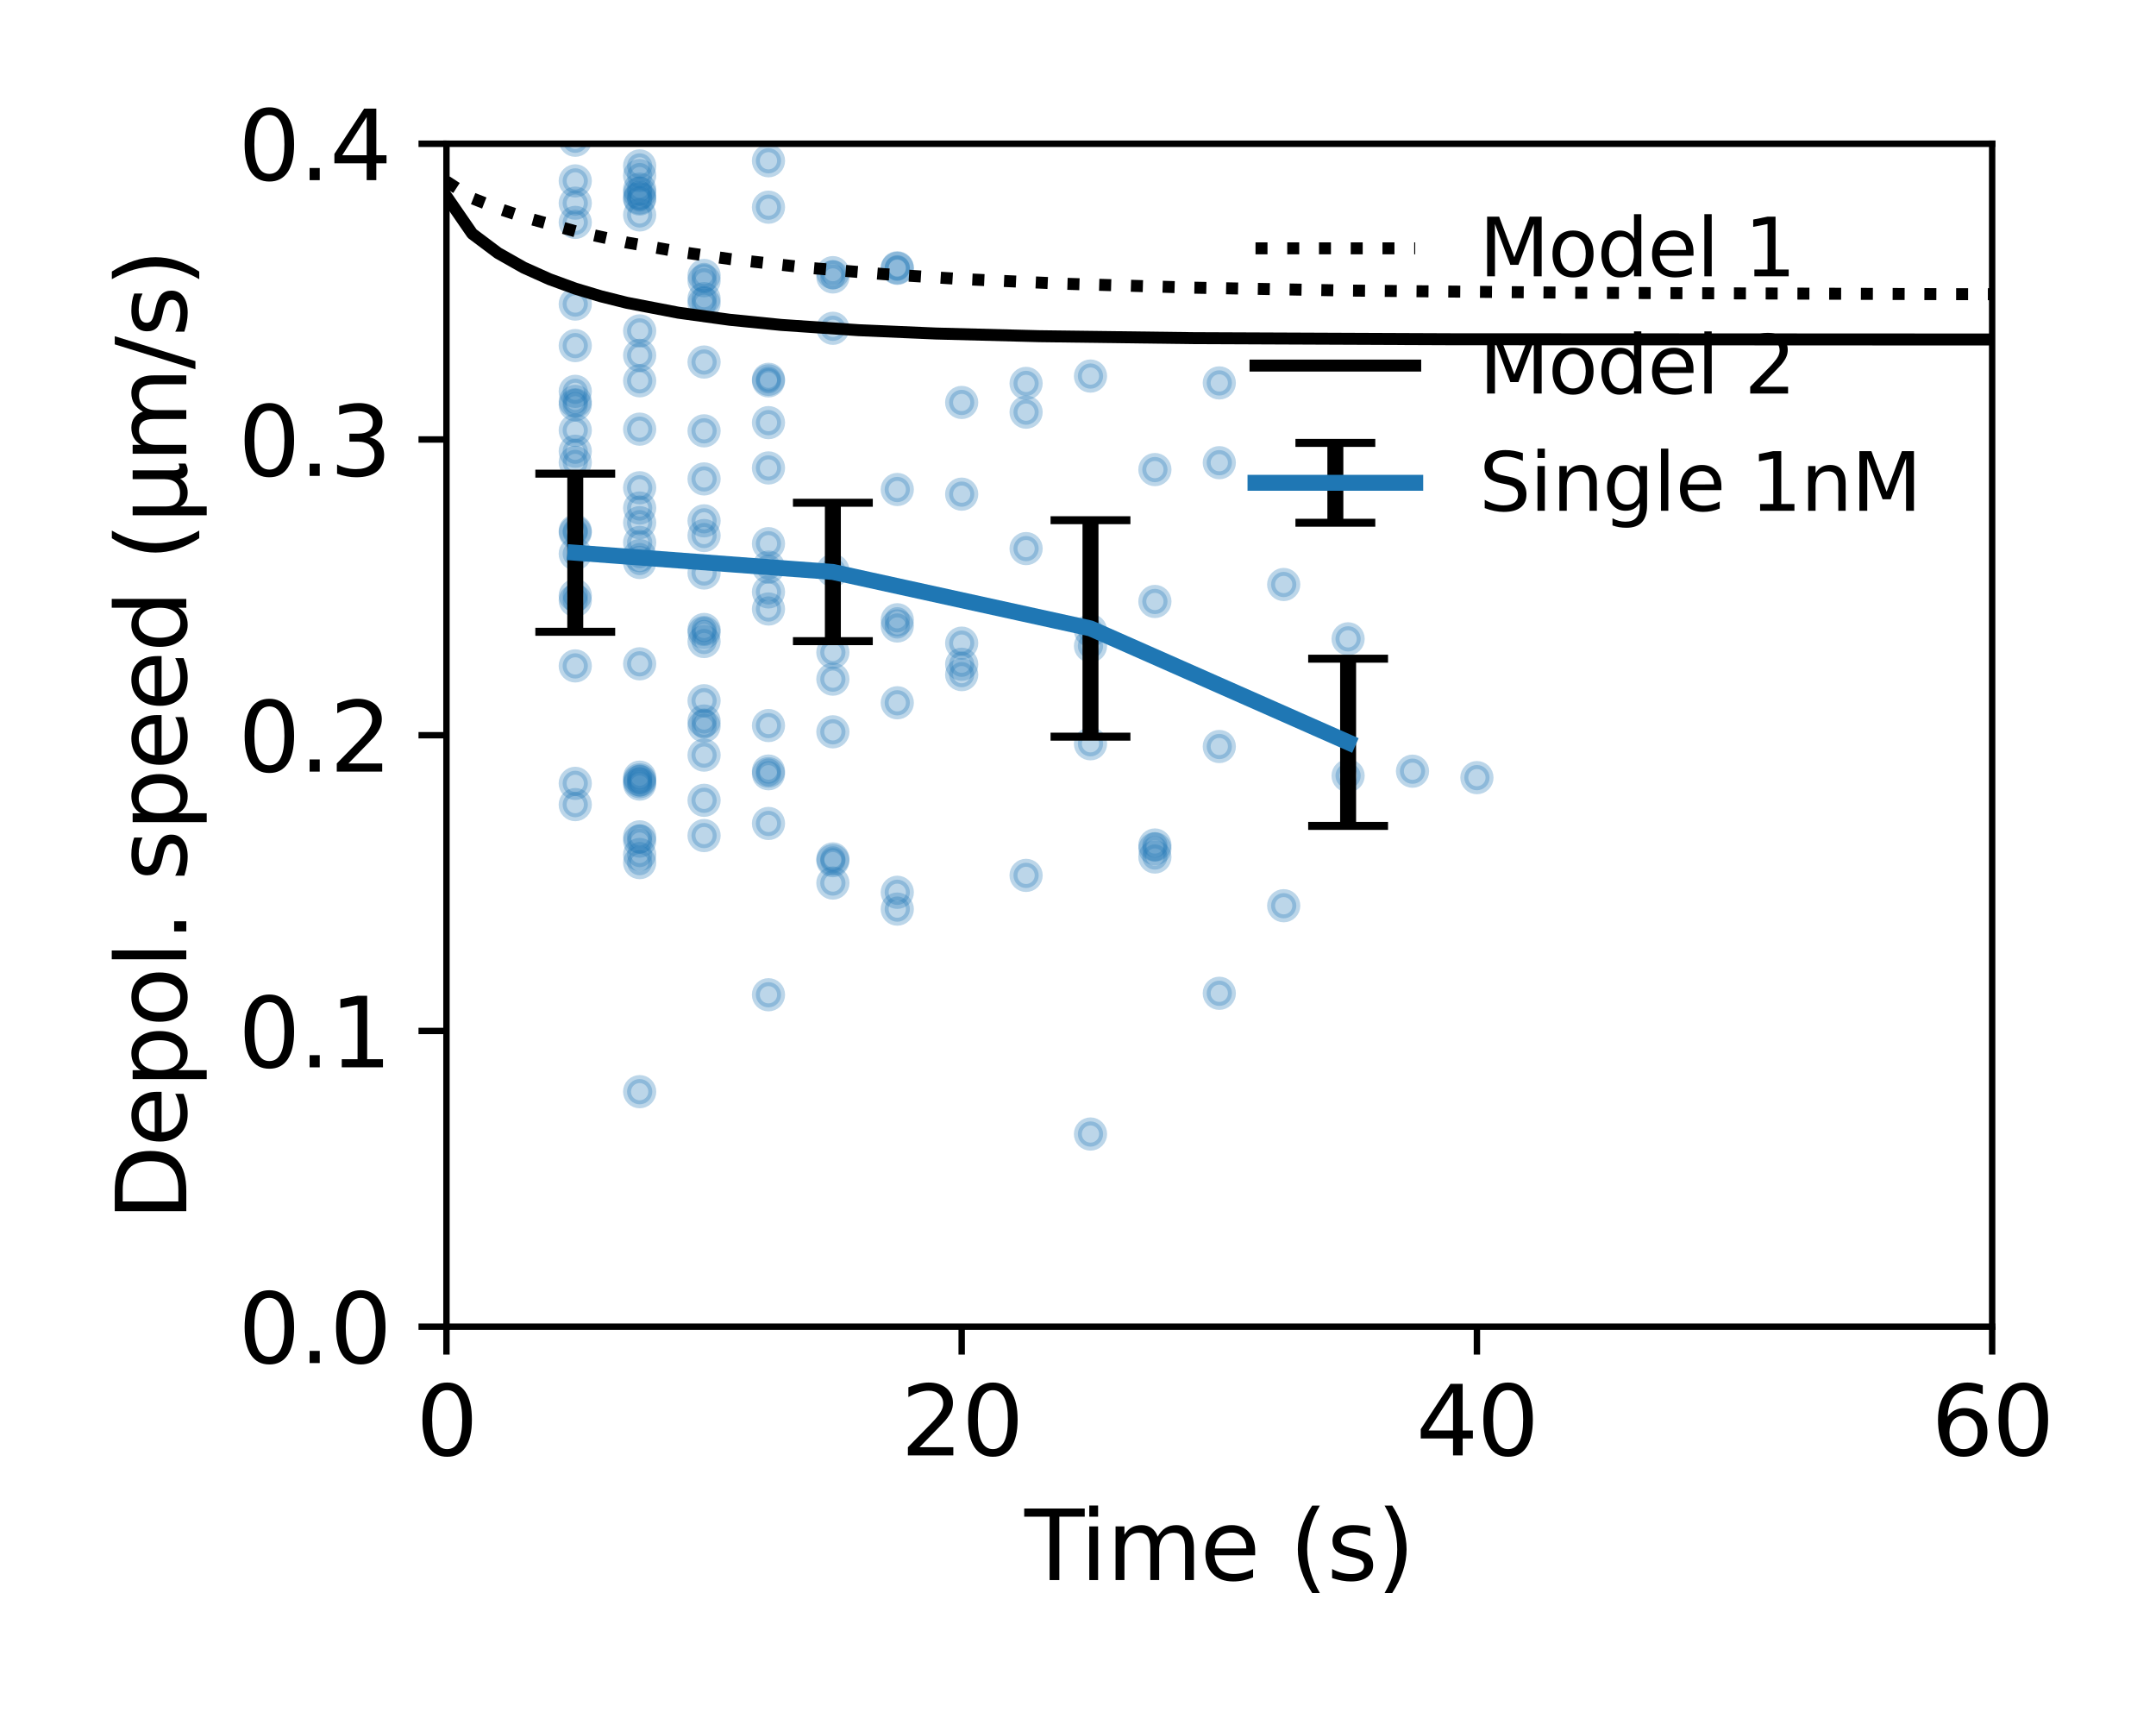 <?xml version="1.0" encoding="utf-8" standalone="no"?>
<!DOCTYPE svg PUBLIC "-//W3C//DTD SVG 1.1//EN"
  "http://www.w3.org/Graphics/SVG/1.1/DTD/svg11.dtd">
<svg xmlns:xlink="http://www.w3.org/1999/xlink" width="270pt" height="216pt" viewBox="0 0 270 216" xmlns="http://www.w3.org/2000/svg" version="1.1">
 <defs>
  <style type="text/css">*{stroke-linejoin: round; stroke-linecap: butt}</style>
 </defs>
 <g id="figure_1">
  <g id="patch_1">
   <path d="M 0 216 
L 270 216 
L 270 0 
L 0 0 
z
" style="fill: #ffffff"/>
  </g>
  <g id="axes_1">
   <g id="patch_2">
    <path d="M 55.91 166.12 
L 249.48 166.12 
L 249.48 18 
L 55.91 18 
z
" style="fill: #ffffff"/>
   </g>
   <g id="PathCollection_1">
    <defs>
     <path id="m4e0a8d1867" d="M 0 1.581 
C 0.419 1.581 0.822 1.415 1.118 1.118 
C 1.415 0.822 1.581 0.419 1.581 0 
C 1.581 -0.419 1.415 -0.822 1.118 -1.118 
C 0.822 -1.415 0.419 -1.581 0 -1.581 
C -0.419 -1.581 -0.822 -1.415 -1.118 -1.118 
C -1.415 -0.822 -1.581 -0.419 -1.581 0 
C -1.581 0.419 -1.415 0.822 -1.118 1.118 
C -0.822 1.415 -0.419 1.581 0 1.581 
z
" style="stroke: #1f77b4; stroke-opacity: 0.3"/>
    </defs>
    <g clip-path="url(#p0387ef2491)">
     <use xlink:href="#m4e0a8d1867" x="72.041" y="50.264" style="fill: #1f77b4; fill-opacity: 0.3; stroke: #1f77b4; stroke-opacity: 0.3"/>
     <use xlink:href="#m4e0a8d1867" x="80.106" y="83.121" style="fill: #1f77b4; fill-opacity: 0.3; stroke: #1f77b4; stroke-opacity: 0.3"/>
     <use xlink:href="#m4e0a8d1867" x="88.172" y="37.397" style="fill: #1f77b4; fill-opacity: 0.3; stroke: #1f77b4; stroke-opacity: 0.3"/>
     <use xlink:href="#m4e0a8d1867" x="96.237" y="47.691" style="fill: #1f77b4; fill-opacity: 0.3; stroke: #1f77b4; stroke-opacity: 0.3"/>
     <use xlink:href="#m4e0a8d1867" x="104.302" y="85.042" style="fill: #1f77b4; fill-opacity: 0.3; stroke: #1f77b4; stroke-opacity: 0.3"/>
     <use xlink:href="#m4e0a8d1867" x="80.106" y="26.914" style="fill: #1f77b4; fill-opacity: 0.3; stroke: #1f77b4; stroke-opacity: 0.3"/>
     <use xlink:href="#m4e0a8d1867" x="88.172" y="35.153" style="fill: #1f77b4; fill-opacity: 0.3; stroke: #1f77b4; stroke-opacity: 0.3"/>
     <use xlink:href="#m4e0a8d1867" x="96.237" y="76.258" style="fill: #1f77b4; fill-opacity: 0.3; stroke: #1f77b4; stroke-opacity: 0.3"/>
     <use xlink:href="#m4e0a8d1867" x="104.302" y="81.687" style="fill: #1f77b4; fill-opacity: 0.3; stroke: #1f77b4; stroke-opacity: 0.3"/>
     <use xlink:href="#m4e0a8d1867" x="112.368" y="88.001" style="fill: #1f77b4; fill-opacity: 0.3; stroke: #1f77b4; stroke-opacity: 0.3"/>
     <use xlink:href="#m4e0a8d1867" x="120.433" y="83.176" style="fill: #1f77b4; fill-opacity: 0.3; stroke: #1f77b4; stroke-opacity: 0.3"/>
     <use xlink:href="#m4e0a8d1867" x="72.041" y="15.373" style="fill: #1f77b4; fill-opacity: 0.3; stroke: #1f77b4; stroke-opacity: 0.3"/>
     <use xlink:href="#m4e0a8d1867" x="80.106" y="107.001" style="fill: #1f77b4; fill-opacity: 0.3; stroke: #1f77b4; stroke-opacity: 0.3"/>
     <use xlink:href="#m4e0a8d1867" x="72.041" y="2.788" style="fill: #1f77b4; fill-opacity: 0.3; stroke: #1f77b4; stroke-opacity: 0.3"/>
     <use xlink:href="#m4e0a8d1867" x="80.106" y="24.784" style="fill: #1f77b4; fill-opacity: 0.3; stroke: #1f77b4; stroke-opacity: 0.3"/>
     <use xlink:href="#m4e0a8d1867" x="72.041" y="22.651" style="fill: #1f77b4; fill-opacity: 0.3; stroke: #1f77b4; stroke-opacity: 0.3"/>
     <use xlink:href="#m4e0a8d1867" x="80.106" y="23.683" style="fill: #1f77b4; fill-opacity: 0.3; stroke: #1f77b4; stroke-opacity: 0.3"/>
     <use xlink:href="#m4e0a8d1867" x="88.172" y="90.921" style="fill: #1f77b4; fill-opacity: 0.3; stroke: #1f77b4; stroke-opacity: 0.3"/>
     <use xlink:href="#m4e0a8d1867" x="96.237" y="20.13" style="fill: #1f77b4; fill-opacity: 0.3; stroke: #1f77b4; stroke-opacity: 0.3"/>
     <use xlink:href="#m4e0a8d1867" x="104.302" y="34.138" style="fill: #1f77b4; fill-opacity: 0.3; stroke: #1f77b4; stroke-opacity: 0.3"/>
     <use xlink:href="#m4e0a8d1867" x="112.368" y="78.384" style="fill: #1f77b4; fill-opacity: 0.3; stroke: #1f77b4; stroke-opacity: 0.3"/>
     <use xlink:href="#m4e0a8d1867" x="120.433" y="50.394" style="fill: #1f77b4; fill-opacity: 0.3; stroke: #1f77b4; stroke-opacity: 0.3"/>
     <use xlink:href="#m4e0a8d1867" x="128.499" y="48.011" style="fill: #1f77b4; fill-opacity: 0.3; stroke: #1f77b4; stroke-opacity: 0.3"/>
     <use xlink:href="#m4e0a8d1867" x="136.564" y="80.886" style="fill: #1f77b4; fill-opacity: 0.3; stroke: #1f77b4; stroke-opacity: 0.3"/>
     <use xlink:href="#m4e0a8d1867" x="144.63" y="75.315" style="fill: #1f77b4; fill-opacity: 0.3; stroke: #1f77b4; stroke-opacity: 0.3"/>
     <use xlink:href="#m4e0a8d1867" x="152.695" y="93.477" style="fill: #1f77b4; fill-opacity: 0.3; stroke: #1f77b4; stroke-opacity: 0.3"/>
     <use xlink:href="#m4e0a8d1867" x="160.76" y="73.19" style="fill: #1f77b4; fill-opacity: 0.3; stroke: #1f77b4; stroke-opacity: 0.3"/>
     <use xlink:href="#m4e0a8d1867" x="168.826" y="79.996" style="fill: #1f77b4; fill-opacity: 0.3; stroke: #1f77b4; stroke-opacity: 0.3"/>
     <use xlink:href="#m4e0a8d1867" x="176.891" y="96.567" style="fill: #1f77b4; fill-opacity: 0.3; stroke: #1f77b4; stroke-opacity: 0.3"/>
     <use xlink:href="#m4e0a8d1867" x="184.957" y="97.373" style="fill: #1f77b4; fill-opacity: 0.3; stroke: #1f77b4; stroke-opacity: 0.3"/>
     <use xlink:href="#m4e0a8d1867" x="72.041" y="5.018" style="fill: #1f77b4; fill-opacity: 0.3; stroke: #1f77b4; stroke-opacity: 0.3"/>
     <use xlink:href="#m4e0a8d1867" x="80.106" y="108.016" style="fill: #1f77b4; fill-opacity: 0.3; stroke: #1f77b4; stroke-opacity: 0.3"/>
     <use xlink:href="#m4e0a8d1867" x="72.041" y="27.847" style="fill: #1f77b4; fill-opacity: 0.3; stroke: #1f77b4; stroke-opacity: 0.3"/>
     <use xlink:href="#m4e0a8d1867" x="80.106" y="10.584" style="fill: #1f77b4; fill-opacity: 0.3; stroke: #1f77b4; stroke-opacity: 0.3"/>
     <use xlink:href="#m4e0a8d1867" x="72.041" y="100.753" style="fill: #1f77b4; fill-opacity: 0.3; stroke: #1f77b4; stroke-opacity: 0.3"/>
     <use xlink:href="#m4e0a8d1867" x="80.106" y="104.785" style="fill: #1f77b4; fill-opacity: 0.3; stroke: #1f77b4; stroke-opacity: 0.3"/>
     <use xlink:href="#m4e0a8d1867" x="72.041" y="1.567" style="fill: #1f77b4; fill-opacity: 0.3; stroke: #1f77b4; stroke-opacity: 0.3"/>
     <use xlink:href="#m4e0a8d1867" x="80.106" y="24.917" style="fill: #1f77b4; fill-opacity: 0.3; stroke: #1f77b4; stroke-opacity: 0.3"/>
     <use xlink:href="#m4e0a8d1867" x="88.172" y="34.492" style="fill: #1f77b4; fill-opacity: 0.3; stroke: #1f77b4; stroke-opacity: 0.3"/>
     <use xlink:href="#m4e0a8d1867" x="96.237" y="58.595" style="fill: #1f77b4; fill-opacity: 0.3; stroke: #1f77b4; stroke-opacity: 0.3"/>
     <use xlink:href="#m4e0a8d1867" x="104.302" y="34.678" style="fill: #1f77b4; fill-opacity: 0.3; stroke: #1f77b4; stroke-opacity: 0.3"/>
     <use xlink:href="#m4e0a8d1867" x="112.368" y="77.605" style="fill: #1f77b4; fill-opacity: 0.3; stroke: #1f77b4; stroke-opacity: 0.3"/>
     <use xlink:href="#m4e0a8d1867" x="72.041" y="12.872" style="fill: #1f77b4; fill-opacity: 0.3; stroke: #1f77b4; stroke-opacity: 0.3"/>
     <use xlink:href="#m4e0a8d1867" x="80.106" y="65.449" style="fill: #1f77b4; fill-opacity: 0.3; stroke: #1f77b4; stroke-opacity: 0.3"/>
     <use xlink:href="#m4e0a8d1867" x="88.172" y="104.628" style="fill: #1f77b4; fill-opacity: 0.3; stroke: #1f77b4; stroke-opacity: 0.3"/>
     <use xlink:href="#m4e0a8d1867" x="72.041" y="98.089" style="fill: #1f77b4; fill-opacity: 0.3; stroke: #1f77b4; stroke-opacity: 0.3"/>
     <use xlink:href="#m4e0a8d1867" x="80.106" y="136.697" style="fill: #1f77b4; fill-opacity: 0.3; stroke: #1f77b4; stroke-opacity: 0.3"/>
     <use xlink:href="#m4e0a8d1867" x="72.041" y="13.7" style="fill: #1f77b4; fill-opacity: 0.3; stroke: #1f77b4; stroke-opacity: 0.3"/>
     <use xlink:href="#m4e0a8d1867" x="80.106" y="97.65" style="fill: #1f77b4; fill-opacity: 0.3; stroke: #1f77b4; stroke-opacity: 0.3"/>
     <use xlink:href="#m4e0a8d1867" x="88.172" y="37.977" style="fill: #1f77b4; fill-opacity: 0.3; stroke: #1f77b4; stroke-opacity: 0.3"/>
     <use xlink:href="#m4e0a8d1867" x="96.237" y="52.922" style="fill: #1f77b4; fill-opacity: 0.3; stroke: #1f77b4; stroke-opacity: 0.3"/>
     <use xlink:href="#m4e0a8d1867" x="104.302" y="110.572" style="fill: #1f77b4; fill-opacity: 0.3; stroke: #1f77b4; stroke-opacity: 0.3"/>
     <use xlink:href="#m4e0a8d1867" x="112.368" y="113.836" style="fill: #1f77b4; fill-opacity: 0.3; stroke: #1f77b4; stroke-opacity: 0.3"/>
     <use xlink:href="#m4e0a8d1867" x="72.041" y="17.561" style="fill: #1f77b4; fill-opacity: 0.3; stroke: #1f77b4; stroke-opacity: 0.3"/>
     <use xlink:href="#m4e0a8d1867" x="80.106" y="67.922" style="fill: #1f77b4; fill-opacity: 0.3; stroke: #1f77b4; stroke-opacity: 0.3"/>
     <use xlink:href="#m4e0a8d1867" x="88.172" y="94.553" style="fill: #1f77b4; fill-opacity: 0.3; stroke: #1f77b4; stroke-opacity: 0.3"/>
     <use xlink:href="#m4e0a8d1867" x="77.172" y="-1" style="fill: #1f77b4; fill-opacity: 0.3; stroke: #1f77b4; stroke-opacity: 0.3"/>
     <use xlink:href="#m4e0a8d1867" x="80.106" y="3.374" style="fill: #1f77b4; fill-opacity: 0.3; stroke: #1f77b4; stroke-opacity: 0.3"/>
     <use xlink:href="#m4e0a8d1867" x="88.172" y="87.742" style="fill: #1f77b4; fill-opacity: 0.3; stroke: #1f77b4; stroke-opacity: 0.3"/>
     <use xlink:href="#m4e0a8d1867" x="96.237" y="96.55" style="fill: #1f77b4; fill-opacity: 0.3; stroke: #1f77b4; stroke-opacity: 0.3"/>
     <use xlink:href="#m4e0a8d1867" x="104.302" y="41.108" style="fill: #1f77b4; fill-opacity: 0.3; stroke: #1f77b4; stroke-opacity: 0.3"/>
     <use xlink:href="#m4e0a8d1867" x="112.368" y="33.601" style="fill: #1f77b4; fill-opacity: 0.3; stroke: #1f77b4; stroke-opacity: 0.3"/>
     <use xlink:href="#m4e0a8d1867" x="120.433" y="84.477" style="fill: #1f77b4; fill-opacity: 0.3; stroke: #1f77b4; stroke-opacity: 0.3"/>
     <use xlink:href="#m4e0a8d1867" x="128.499" y="68.694" style="fill: #1f77b4; fill-opacity: 0.3; stroke: #1f77b4; stroke-opacity: 0.3"/>
     <use xlink:href="#m4e0a8d1867" x="136.564" y="47.09" style="fill: #1f77b4; fill-opacity: 0.3; stroke: #1f77b4; stroke-opacity: 0.3"/>
     <use xlink:href="#m4e0a8d1867" x="144.63" y="105.808" style="fill: #1f77b4; fill-opacity: 0.3; stroke: #1f77b4; stroke-opacity: 0.3"/>
     <use xlink:href="#m4e0a8d1867" x="152.695" y="47.949" style="fill: #1f77b4; fill-opacity: 0.3; stroke: #1f77b4; stroke-opacity: 0.3"/>
     <use xlink:href="#m4e0a8d1867" x="160.76" y="113.412" style="fill: #1f77b4; fill-opacity: 0.3; stroke: #1f77b4; stroke-opacity: 0.3"/>
     <use xlink:href="#m4e0a8d1867" x="168.826" y="97.137" style="fill: #1f77b4; fill-opacity: 0.3; stroke: #1f77b4; stroke-opacity: 0.3"/>
     <use xlink:href="#m4e0a8d1867" x="72.041" y="49.002" style="fill: #1f77b4; fill-opacity: 0.3; stroke: #1f77b4; stroke-opacity: 0.3"/>
     <use xlink:href="#m4e0a8d1867" x="80.106" y="97.885" style="fill: #1f77b4; fill-opacity: 0.3; stroke: #1f77b4; stroke-opacity: 0.3"/>
     <use xlink:href="#m4e0a8d1867" x="72.041" y="53.88" style="fill: #1f77b4; fill-opacity: 0.3; stroke: #1f77b4; stroke-opacity: 0.3"/>
     <use xlink:href="#m4e0a8d1867" x="80.106" y="63.612" style="fill: #1f77b4; fill-opacity: 0.3; stroke: #1f77b4; stroke-opacity: 0.3"/>
     <use xlink:href="#m4e0a8d1867" x="72.041" y="57.901" style="fill: #1f77b4; fill-opacity: 0.3; stroke: #1f77b4; stroke-opacity: 0.3"/>
     <use xlink:href="#m4e0a8d1867" x="80.106" y="21.985" style="fill: #1f77b4; fill-opacity: 0.3; stroke: #1f77b4; stroke-opacity: 0.3"/>
     <use xlink:href="#m4e0a8d1867" x="88.172" y="45.333" style="fill: #1f77b4; fill-opacity: 0.3; stroke: #1f77b4; stroke-opacity: 0.3"/>
     <use xlink:href="#m4e0a8d1867" x="96.237" y="96.886" style="fill: #1f77b4; fill-opacity: 0.3; stroke: #1f77b4; stroke-opacity: 0.3"/>
     <use xlink:href="#m4e0a8d1867" x="72.041" y="50.687" style="fill: #1f77b4; fill-opacity: 0.3; stroke: #1f77b4; stroke-opacity: 0.3"/>
     <use xlink:href="#m4e0a8d1867" x="80.106" y="53.738" style="fill: #1f77b4; fill-opacity: 0.3; stroke: #1f77b4; stroke-opacity: 0.3"/>
     <use xlink:href="#m4e0a8d1867" x="88.172" y="79.206" style="fill: #1f77b4; fill-opacity: 0.3; stroke: #1f77b4; stroke-opacity: 0.3"/>
     <use xlink:href="#m4e0a8d1867" x="96.237" y="74.116" style="fill: #1f77b4; fill-opacity: 0.3; stroke: #1f77b4; stroke-opacity: 0.3"/>
     <use xlink:href="#m4e0a8d1867" x="104.302" y="107.551" style="fill: #1f77b4; fill-opacity: 0.3; stroke: #1f77b4; stroke-opacity: 0.3"/>
     <use xlink:href="#m4e0a8d1867" x="112.368" y="61.294" style="fill: #1f77b4; fill-opacity: 0.3; stroke: #1f77b4; stroke-opacity: 0.3"/>
     <use xlink:href="#m4e0a8d1867" x="120.433" y="80.532" style="fill: #1f77b4; fill-opacity: 0.3; stroke: #1f77b4; stroke-opacity: 0.3"/>
     <use xlink:href="#m4e0a8d1867" x="128.499" y="109.614" style="fill: #1f77b4; fill-opacity: 0.3; stroke: #1f77b4; stroke-opacity: 0.3"/>
     <use xlink:href="#m4e0a8d1867" x="136.564" y="93.133" style="fill: #1f77b4; fill-opacity: 0.3; stroke: #1f77b4; stroke-opacity: 0.3"/>
     <use xlink:href="#m4e0a8d1867" x="144.63" y="107.314" style="fill: #1f77b4; fill-opacity: 0.3; stroke: #1f77b4; stroke-opacity: 0.3"/>
     <use xlink:href="#m4e0a8d1867" x="152.695" y="124.378" style="fill: #1f77b4; fill-opacity: 0.3; stroke: #1f77b4; stroke-opacity: 0.3"/>
     <use xlink:href="#m4e0a8d1867" x="72.041" y="74.565" style="fill: #1f77b4; fill-opacity: 0.3; stroke: #1f77b4; stroke-opacity: 0.3"/>
     <use xlink:href="#m4e0a8d1867" x="80.106" y="61.075" style="fill: #1f77b4; fill-opacity: 0.3; stroke: #1f77b4; stroke-opacity: 0.3"/>
     <use xlink:href="#m4e0a8d1867" x="72.041" y="69.343" style="fill: #1f77b4; fill-opacity: 0.3; stroke: #1f77b4; stroke-opacity: 0.3"/>
     <use xlink:href="#m4e0a8d1867" x="80.106" y="105.319" style="fill: #1f77b4; fill-opacity: 0.3; stroke: #1f77b4; stroke-opacity: 0.3"/>
     <use xlink:href="#m4e0a8d1867" x="88.172" y="67.058" style="fill: #1f77b4; fill-opacity: 0.3; stroke: #1f77b4; stroke-opacity: 0.3"/>
     <use xlink:href="#m4e0a8d1867" x="96.237" y="103.112" style="fill: #1f77b4; fill-opacity: 0.3; stroke: #1f77b4; stroke-opacity: 0.3"/>
     <use xlink:href="#m4e0a8d1867" x="104.302" y="107.77" style="fill: #1f77b4; fill-opacity: 0.3; stroke: #1f77b4; stroke-opacity: 0.3"/>
     <use xlink:href="#m4e0a8d1867" x="72.041" y="43.276" style="fill: #1f77b4; fill-opacity: 0.3; stroke: #1f77b4; stroke-opacity: 0.3"/>
     <use xlink:href="#m4e0a8d1867" x="80.106" y="47.682" style="fill: #1f77b4; fill-opacity: 0.3; stroke: #1f77b4; stroke-opacity: 0.3"/>
     <use xlink:href="#m4e0a8d1867" x="88.172" y="78.82" style="fill: #1f77b4; fill-opacity: 0.3; stroke: #1f77b4; stroke-opacity: 0.3"/>
     <use xlink:href="#m4e0a8d1867" x="96.237" y="124.561" style="fill: #1f77b4; fill-opacity: 0.3; stroke: #1f77b4; stroke-opacity: 0.3"/>
     <use xlink:href="#m4e0a8d1867" x="72.041" y="25.436" style="fill: #1f77b4; fill-opacity: 0.3; stroke: #1f77b4; stroke-opacity: 0.3"/>
     <use xlink:href="#m4e0a8d1867" x="80.106" y="69.566" style="fill: #1f77b4; fill-opacity: 0.3; stroke: #1f77b4; stroke-opacity: 0.3"/>
     <use xlink:href="#m4e0a8d1867" x="88.172" y="80.33" style="fill: #1f77b4; fill-opacity: 0.3; stroke: #1f77b4; stroke-opacity: 0.3"/>
     <use xlink:href="#m4e0a8d1867" x="96.237" y="47.496" style="fill: #1f77b4; fill-opacity: 0.3; stroke: #1f77b4; stroke-opacity: 0.3"/>
     <use xlink:href="#m4e0a8d1867" x="72.041" y="83.383" style="fill: #1f77b4; fill-opacity: 0.3; stroke: #1f77b4; stroke-opacity: 0.3"/>
     <use xlink:href="#m4e0a8d1867" x="80.106" y="98.181" style="fill: #1f77b4; fill-opacity: 0.3; stroke: #1f77b4; stroke-opacity: 0.3"/>
     <use xlink:href="#m4e0a8d1867" x="88.172" y="100.213" style="fill: #1f77b4; fill-opacity: 0.3; stroke: #1f77b4; stroke-opacity: 0.3"/>
     <use xlink:href="#m4e0a8d1867" x="72.041" y="75.189" style="fill: #1f77b4; fill-opacity: 0.3; stroke: #1f77b4; stroke-opacity: 0.3"/>
     <use xlink:href="#m4e0a8d1867" x="80.106" y="97.314" style="fill: #1f77b4; fill-opacity: 0.3; stroke: #1f77b4; stroke-opacity: 0.3"/>
     <use xlink:href="#m4e0a8d1867" x="80.106" y="44.499" style="fill: #1f77b4; fill-opacity: 0.3; stroke: #1f77b4; stroke-opacity: 0.3"/>
     <use xlink:href="#m4e0a8d1867" x="88.172" y="65.217" style="fill: #1f77b4; fill-opacity: 0.3; stroke: #1f77b4; stroke-opacity: 0.3"/>
     <use xlink:href="#m4e0a8d1867" x="96.237" y="71.013" style="fill: #1f77b4; fill-opacity: 0.3; stroke: #1f77b4; stroke-opacity: 0.3"/>
     <use xlink:href="#m4e0a8d1867" x="104.302" y="71.432" style="fill: #1f77b4; fill-opacity: 0.3; stroke: #1f77b4; stroke-opacity: 0.3"/>
     <use xlink:href="#m4e0a8d1867" x="112.368" y="111.729" style="fill: #1f77b4; fill-opacity: 0.3; stroke: #1f77b4; stroke-opacity: 0.3"/>
     <use xlink:href="#m4e0a8d1867" x="96.237" y="25.944" style="fill: #1f77b4; fill-opacity: 0.3; stroke: #1f77b4; stroke-opacity: 0.3"/>
     <use xlink:href="#m4e0a8d1867" x="104.302" y="14.847" style="fill: #1f77b4; fill-opacity: 0.3; stroke: #1f77b4; stroke-opacity: 0.3"/>
     <use xlink:href="#m4e0a8d1867" x="112.368" y="33.531" style="fill: #1f77b4; fill-opacity: 0.3; stroke: #1f77b4; stroke-opacity: 0.3"/>
     <use xlink:href="#m4e0a8d1867" x="120.433" y="61.877" style="fill: #1f77b4; fill-opacity: 0.3; stroke: #1f77b4; stroke-opacity: 0.3"/>
     <use xlink:href="#m4e0a8d1867" x="128.356" y="-1" style="fill: #1f77b4; fill-opacity: 0.3; stroke: #1f77b4; stroke-opacity: 0.3"/>
     <use xlink:href="#m4e0a8d1867" x="128.562" y="-1" style="fill: #1f77b4; fill-opacity: 0.3; stroke: #1f77b4; stroke-opacity: 0.3"/>
     <use xlink:href="#m4e0a8d1867" x="136.564" y="142.001" style="fill: #1f77b4; fill-opacity: 0.3; stroke: #1f77b4; stroke-opacity: 0.3"/>
     <use xlink:href="#m4e0a8d1867" x="144.63" y="58.8" style="fill: #1f77b4; fill-opacity: 0.3; stroke: #1f77b4; stroke-opacity: 0.3"/>
     <use xlink:href="#m4e0a8d1867" x="152.695" y="57.938" style="fill: #1f77b4; fill-opacity: 0.3; stroke: #1f77b4; stroke-opacity: 0.3"/>
     <use xlink:href="#m4e0a8d1867" x="128.499" y="51.61" style="fill: #1f77b4; fill-opacity: 0.3; stroke: #1f77b4; stroke-opacity: 0.3"/>
     <use xlink:href="#m4e0a8d1867" x="136.564" y="78.944" style="fill: #1f77b4; fill-opacity: 0.3; stroke: #1f77b4; stroke-opacity: 0.3"/>
     <use xlink:href="#m4e0a8d1867" x="144.63" y="106.273" style="fill: #1f77b4; fill-opacity: 0.3; stroke: #1f77b4; stroke-opacity: 0.3"/>
     <use xlink:href="#m4e0a8d1867" x="72.041" y="66.478" style="fill: #1f77b4; fill-opacity: 0.3; stroke: #1f77b4; stroke-opacity: 0.3"/>
     <use xlink:href="#m4e0a8d1867" x="72.041" y="56.505" style="fill: #1f77b4; fill-opacity: 0.3; stroke: #1f77b4; stroke-opacity: 0.3"/>
     <use xlink:href="#m4e0a8d1867" x="80.106" y="24.181" style="fill: #1f77b4; fill-opacity: 0.3; stroke: #1f77b4; stroke-opacity: 0.3"/>
     <use xlink:href="#m4e0a8d1867" x="88.172" y="59.97" style="fill: #1f77b4; fill-opacity: 0.3; stroke: #1f77b4; stroke-opacity: 0.3"/>
     <use xlink:href="#m4e0a8d1867" x="96.237" y="68.078" style="fill: #1f77b4; fill-opacity: 0.3; stroke: #1f77b4; stroke-opacity: 0.3"/>
     <use xlink:href="#m4e0a8d1867" x="104.302" y="91.636" style="fill: #1f77b4; fill-opacity: 0.3; stroke: #1f77b4; stroke-opacity: 0.3"/>
     <use xlink:href="#m4e0a8d1867" x="72.041" y="38.075" style="fill: #1f77b4; fill-opacity: 0.3; stroke: #1f77b4; stroke-opacity: 0.3"/>
     <use xlink:href="#m4e0a8d1867" x="80.106" y="41.435" style="fill: #1f77b4; fill-opacity: 0.3; stroke: #1f77b4; stroke-opacity: 0.3"/>
     <use xlink:href="#m4e0a8d1867" x="88.172" y="90.283" style="fill: #1f77b4; fill-opacity: 0.3; stroke: #1f77b4; stroke-opacity: 0.3"/>
     <use xlink:href="#m4e0a8d1867" x="96.237" y="90.852" style="fill: #1f77b4; fill-opacity: 0.3; stroke: #1f77b4; stroke-opacity: 0.3"/>
     <use xlink:href="#m4e0a8d1867" x="72.041" y="66.686" style="fill: #1f77b4; fill-opacity: 0.3; stroke: #1f77b4; stroke-opacity: 0.3"/>
     <use xlink:href="#m4e0a8d1867" x="80.106" y="20.776" style="fill: #1f77b4; fill-opacity: 0.3; stroke: #1f77b4; stroke-opacity: 0.3"/>
     <use xlink:href="#m4e0a8d1867" x="88.172" y="53.948" style="fill: #1f77b4; fill-opacity: 0.3; stroke: #1f77b4; stroke-opacity: 0.3"/>
     <use xlink:href="#m4e0a8d1867" x="72.041" y="8.865" style="fill: #1f77b4; fill-opacity: 0.3; stroke: #1f77b4; stroke-opacity: 0.3"/>
     <use xlink:href="#m4e0a8d1867" x="80.106" y="70.435" style="fill: #1f77b4; fill-opacity: 0.3; stroke: #1f77b4; stroke-opacity: 0.3"/>
     <use xlink:href="#m4e0a8d1867" x="88.172" y="71.751" style="fill: #1f77b4; fill-opacity: 0.3; stroke: #1f77b4; stroke-opacity: 0.3"/>
    </g>
   </g>
   <g id="matplotlib.axis_1">
    <g id="xtick_1">
     <g id="line2d_1">
      <defs>
       <path id="m82565c99c0" d="M 0 0 
L 0 3.5 
" style="stroke: #000000; stroke-width: 0.8"/>
      </defs>
      <g>
       <use xlink:href="#m82565c99c0" x="55.91" y="166.12" style="stroke: #000000; stroke-width: 0.8"/>
      </g>
     </g>
     <g id="text_1">
      <!-- 0 -->
      <g transform="translate(52.093 182.238) scale(0.12 -0.12)">
       <defs>
        <path id="DejaVuSans-30" d="M 2034 4250 
Q 1547 4250 1301 3770 
Q 1056 3291 1056 2328 
Q 1056 1369 1301 889 
Q 1547 409 2034 409 
Q 2525 409 2770 889 
Q 3016 1369 3016 2328 
Q 3016 3291 2770 3770 
Q 2525 4250 2034 4250 
z
M 2034 4750 
Q 2819 4750 3233 4129 
Q 3647 3509 3647 2328 
Q 3647 1150 3233 529 
Q 2819 -91 2034 -91 
Q 1250 -91 836 529 
Q 422 1150 422 2328 
Q 422 3509 836 4129 
Q 1250 4750 2034 4750 
z
" transform="scale(0.016)"/>
       </defs>
       <use xlink:href="#DejaVuSans-30"/>
      </g>
     </g>
    </g>
    <g id="xtick_2">
     <g id="line2d_2">
      <g>
       <use xlink:href="#m82565c99c0" x="120.433" y="166.12" style="stroke: #000000; stroke-width: 0.8"/>
      </g>
     </g>
     <g id="text_2">
      <!-- 20 -->
      <g transform="translate(112.798 182.238) scale(0.12 -0.12)">
       <defs>
        <path id="DejaVuSans-32" d="M 1228 531 
L 3431 531 
L 3431 0 
L 469 0 
L 469 531 
Q 828 903 1448 1529 
Q 2069 2156 2228 2338 
Q 2531 2678 2651 2914 
Q 2772 3150 2772 3378 
Q 2772 3750 2511 3984 
Q 2250 4219 1831 4219 
Q 1534 4219 1204 4116 
Q 875 4013 500 3803 
L 500 4441 
Q 881 4594 1212 4672 
Q 1544 4750 1819 4750 
Q 2544 4750 2975 4387 
Q 3406 4025 3406 3419 
Q 3406 3131 3298 2873 
Q 3191 2616 2906 2266 
Q 2828 2175 2409 1742 
Q 1991 1309 1228 531 
z
" transform="scale(0.016)"/>
       </defs>
       <use xlink:href="#DejaVuSans-32"/>
       <use xlink:href="#DejaVuSans-30" x="63.623"/>
      </g>
     </g>
    </g>
    <g id="xtick_3">
     <g id="line2d_3">
      <g>
       <use xlink:href="#m82565c99c0" x="184.957" y="166.12" style="stroke: #000000; stroke-width: 0.8"/>
      </g>
     </g>
     <g id="text_3">
      <!-- 40 -->
      <g transform="translate(177.322 182.238) scale(0.12 -0.12)">
       <defs>
        <path id="DejaVuSans-34" d="M 2419 4116 
L 825 1625 
L 2419 1625 
L 2419 4116 
z
M 2253 4666 
L 3047 4666 
L 3047 1625 
L 3713 1625 
L 3713 1100 
L 3047 1100 
L 3047 0 
L 2419 0 
L 2419 1100 
L 313 1100 
L 313 1709 
L 2253 4666 
z
" transform="scale(0.016)"/>
       </defs>
       <use xlink:href="#DejaVuSans-34"/>
       <use xlink:href="#DejaVuSans-30" x="63.623"/>
      </g>
     </g>
    </g>
    <g id="xtick_4">
     <g id="line2d_4">
      <g>
       <use xlink:href="#m82565c99c0" x="249.48" y="166.12" style="stroke: #000000; stroke-width: 0.8"/>
      </g>
     </g>
     <g id="text_4">
      <!-- 60 -->
      <g transform="translate(241.845 182.238) scale(0.12 -0.12)">
       <defs>
        <path id="DejaVuSans-36" d="M 2113 2584 
Q 1688 2584 1439 2293 
Q 1191 2003 1191 1497 
Q 1191 994 1439 701 
Q 1688 409 2113 409 
Q 2538 409 2786 701 
Q 3034 994 3034 1497 
Q 3034 2003 2786 2293 
Q 2538 2584 2113 2584 
z
M 3366 4563 
L 3366 3988 
Q 3128 4100 2886 4159 
Q 2644 4219 2406 4219 
Q 1781 4219 1451 3797 
Q 1122 3375 1075 2522 
Q 1259 2794 1537 2939 
Q 1816 3084 2150 3084 
Q 2853 3084 3261 2657 
Q 3669 2231 3669 1497 
Q 3669 778 3244 343 
Q 2819 -91 2113 -91 
Q 1303 -91 875 529 
Q 447 1150 447 2328 
Q 447 3434 972 4092 
Q 1497 4750 2381 4750 
Q 2619 4750 2861 4703 
Q 3103 4656 3366 4563 
z
" transform="scale(0.016)"/>
       </defs>
       <use xlink:href="#DejaVuSans-36"/>
       <use xlink:href="#DejaVuSans-30" x="63.623"/>
      </g>
     </g>
    </g>
    <g id="text_5">
     <!-- Time (s) -->
     <g transform="translate(128.3 197.852) scale(0.12 -0.12)">
      <defs>
       <path id="DejaVuSans-54" d="M -19 4666 
L 3928 4666 
L 3928 4134 
L 2272 4134 
L 2272 0 
L 1638 0 
L 1638 4134 
L -19 4134 
L -19 4666 
z
" transform="scale(0.016)"/>
       <path id="DejaVuSans-69" d="M 603 3500 
L 1178 3500 
L 1178 0 
L 603 0 
L 603 3500 
z
M 603 4863 
L 1178 4863 
L 1178 4134 
L 603 4134 
L 603 4863 
z
" transform="scale(0.016)"/>
       <path id="DejaVuSans-6d" d="M 3328 2828 
Q 3544 3216 3844 3400 
Q 4144 3584 4550 3584 
Q 5097 3584 5394 3201 
Q 5691 2819 5691 2113 
L 5691 0 
L 5113 0 
L 5113 2094 
Q 5113 2597 4934 2840 
Q 4756 3084 4391 3084 
Q 3944 3084 3684 2787 
Q 3425 2491 3425 1978 
L 3425 0 
L 2847 0 
L 2847 2094 
Q 2847 2600 2669 2842 
Q 2491 3084 2119 3084 
Q 1678 3084 1418 2786 
Q 1159 2488 1159 1978 
L 1159 0 
L 581 0 
L 581 3500 
L 1159 3500 
L 1159 2956 
Q 1356 3278 1631 3431 
Q 1906 3584 2284 3584 
Q 2666 3584 2933 3390 
Q 3200 3197 3328 2828 
z
" transform="scale(0.016)"/>
       <path id="DejaVuSans-65" d="M 3597 1894 
L 3597 1613 
L 953 1613 
Q 991 1019 1311 708 
Q 1631 397 2203 397 
Q 2534 397 2845 478 
Q 3156 559 3463 722 
L 3463 178 
Q 3153 47 2828 -22 
Q 2503 -91 2169 -91 
Q 1331 -91 842 396 
Q 353 884 353 1716 
Q 353 2575 817 3079 
Q 1281 3584 2069 3584 
Q 2775 3584 3186 3129 
Q 3597 2675 3597 1894 
z
M 3022 2063 
Q 3016 2534 2758 2815 
Q 2500 3097 2075 3097 
Q 1594 3097 1305 2825 
Q 1016 2553 972 2059 
L 3022 2063 
z
" transform="scale(0.016)"/>
       <path id="DejaVuSans-20" transform="scale(0.016)"/>
       <path id="DejaVuSans-28" d="M 1984 4856 
Q 1566 4138 1362 3434 
Q 1159 2731 1159 2009 
Q 1159 1288 1364 580 
Q 1569 -128 1984 -844 
L 1484 -844 
Q 1016 -109 783 600 
Q 550 1309 550 2009 
Q 550 2706 781 3412 
Q 1013 4119 1484 4856 
L 1984 4856 
z
" transform="scale(0.016)"/>
       <path id="DejaVuSans-73" d="M 2834 3397 
L 2834 2853 
Q 2591 2978 2328 3040 
Q 2066 3103 1784 3103 
Q 1356 3103 1142 2972 
Q 928 2841 928 2578 
Q 928 2378 1081 2264 
Q 1234 2150 1697 2047 
L 1894 2003 
Q 2506 1872 2764 1633 
Q 3022 1394 3022 966 
Q 3022 478 2636 193 
Q 2250 -91 1575 -91 
Q 1294 -91 989 -36 
Q 684 19 347 128 
L 347 722 
Q 666 556 975 473 
Q 1284 391 1588 391 
Q 1994 391 2212 530 
Q 2431 669 2431 922 
Q 2431 1156 2273 1281 
Q 2116 1406 1581 1522 
L 1381 1569 
Q 847 1681 609 1914 
Q 372 2147 372 2553 
Q 372 3047 722 3315 
Q 1072 3584 1716 3584 
Q 2034 3584 2315 3537 
Q 2597 3491 2834 3397 
z
" transform="scale(0.016)"/>
       <path id="DejaVuSans-29" d="M 513 4856 
L 1013 4856 
Q 1481 4119 1714 3412 
Q 1947 2706 1947 2009 
Q 1947 1309 1714 600 
Q 1481 -109 1013 -844 
L 513 -844 
Q 928 -128 1133 580 
Q 1338 1288 1338 2009 
Q 1338 2731 1133 3434 
Q 928 4138 513 4856 
z
" transform="scale(0.016)"/>
      </defs>
      <use xlink:href="#DejaVuSans-54"/>
      <use xlink:href="#DejaVuSans-69" x="57.959"/>
      <use xlink:href="#DejaVuSans-6d" x="85.742"/>
      <use xlink:href="#DejaVuSans-65" x="183.154"/>
      <use xlink:href="#DejaVuSans-20" x="244.678"/>
      <use xlink:href="#DejaVuSans-28" x="276.465"/>
      <use xlink:href="#DejaVuSans-73" x="315.479"/>
      <use xlink:href="#DejaVuSans-29" x="367.578"/>
     </g>
    </g>
   </g>
   <g id="matplotlib.axis_2">
    <g id="ytick_1">
     <g id="line2d_5">
      <defs>
       <path id="md8484d8916" d="M 0 0 
L -3.5 0 
" style="stroke: #000000; stroke-width: 0.8"/>
      </defs>
      <g>
       <use xlink:href="#md8484d8916" x="55.91" y="166.12" style="stroke: #000000; stroke-width: 0.8"/>
      </g>
     </g>
     <g id="text_6">
      <!-- 0.0 -->
      <g transform="translate(29.826 170.679) scale(0.12 -0.12)">
       <defs>
        <path id="DejaVuSans-2e" d="M 684 794 
L 1344 794 
L 1344 0 
L 684 0 
L 684 794 
z
" transform="scale(0.016)"/>
       </defs>
       <use xlink:href="#DejaVuSans-30"/>
       <use xlink:href="#DejaVuSans-2e" x="63.623"/>
       <use xlink:href="#DejaVuSans-30" x="95.41"/>
      </g>
     </g>
    </g>
    <g id="ytick_2">
     <g id="line2d_6">
      <g>
       <use xlink:href="#md8484d8916" x="55.91" y="129.09" style="stroke: #000000; stroke-width: 0.8"/>
      </g>
     </g>
     <g id="text_7">
      <!-- 0.1 -->
      <g transform="translate(29.826 133.649) scale(0.12 -0.12)">
       <defs>
        <path id="DejaVuSans-31" d="M 794 531 
L 1825 531 
L 1825 4091 
L 703 3866 
L 703 4441 
L 1819 4666 
L 2450 4666 
L 2450 531 
L 3481 531 
L 3481 0 
L 794 0 
L 794 531 
z
" transform="scale(0.016)"/>
       </defs>
       <use xlink:href="#DejaVuSans-30"/>
       <use xlink:href="#DejaVuSans-2e" x="63.623"/>
       <use xlink:href="#DejaVuSans-31" x="95.41"/>
      </g>
     </g>
    </g>
    <g id="ytick_3">
     <g id="line2d_7">
      <g>
       <use xlink:href="#md8484d8916" x="55.91" y="92.06" style="stroke: #000000; stroke-width: 0.8"/>
      </g>
     </g>
     <g id="text_8">
      <!-- 0.2 -->
      <g transform="translate(29.826 96.619) scale(0.12 -0.12)">
       <use xlink:href="#DejaVuSans-30"/>
       <use xlink:href="#DejaVuSans-2e" x="63.623"/>
       <use xlink:href="#DejaVuSans-32" x="95.41"/>
      </g>
     </g>
    </g>
    <g id="ytick_4">
     <g id="line2d_8">
      <g>
       <use xlink:href="#md8484d8916" x="55.91" y="55.03" style="stroke: #000000; stroke-width: 0.8"/>
      </g>
     </g>
     <g id="text_9">
      <!-- 0.3 -->
      <g transform="translate(29.826 59.589) scale(0.12 -0.12)">
       <defs>
        <path id="DejaVuSans-33" d="M 2597 2516 
Q 3050 2419 3304 2112 
Q 3559 1806 3559 1356 
Q 3559 666 3084 287 
Q 2609 -91 1734 -91 
Q 1441 -91 1130 -33 
Q 819 25 488 141 
L 488 750 
Q 750 597 1062 519 
Q 1375 441 1716 441 
Q 2309 441 2620 675 
Q 2931 909 2931 1356 
Q 2931 1769 2642 2001 
Q 2353 2234 1838 2234 
L 1294 2234 
L 1294 2753 
L 1863 2753 
Q 2328 2753 2575 2939 
Q 2822 3125 2822 3475 
Q 2822 3834 2567 4026 
Q 2313 4219 1838 4219 
Q 1578 4219 1281 4162 
Q 984 4106 628 3988 
L 628 4550 
Q 988 4650 1302 4700 
Q 1616 4750 1894 4750 
Q 2613 4750 3031 4423 
Q 3450 4097 3450 3541 
Q 3450 3153 3228 2886 
Q 3006 2619 2597 2516 
z
" transform="scale(0.016)"/>
       </defs>
       <use xlink:href="#DejaVuSans-30"/>
       <use xlink:href="#DejaVuSans-2e" x="63.623"/>
       <use xlink:href="#DejaVuSans-33" x="95.41"/>
      </g>
     </g>
    </g>
    <g id="ytick_5">
     <g id="line2d_9">
      <g>
       <use xlink:href="#md8484d8916" x="55.91" y="18" style="stroke: #000000; stroke-width: 0.8"/>
      </g>
     </g>
     <g id="text_10">
      <!-- 0.4 -->
      <g transform="translate(29.826 22.559) scale(0.12 -0.12)">
       <use xlink:href="#DejaVuSans-30"/>
       <use xlink:href="#DejaVuSans-2e" x="63.623"/>
       <use xlink:href="#DejaVuSans-34" x="95.41"/>
      </g>
     </g>
    </g>
    <g id="text_11">
     <!-- Depol. speed (μm/s) -->
     <g transform="translate(23.331 152.858) rotate(-90) scale(0.12 -0.12)">
      <defs>
       <path id="DejaVuSans-44" d="M 1259 4147 
L 1259 519 
L 2022 519 
Q 2988 519 3436 956 
Q 3884 1394 3884 2338 
Q 3884 3275 3436 3711 
Q 2988 4147 2022 4147 
L 1259 4147 
z
M 628 4666 
L 1925 4666 
Q 3281 4666 3915 4102 
Q 4550 3538 4550 2338 
Q 4550 1131 3912 565 
Q 3275 0 1925 0 
L 628 0 
L 628 4666 
z
" transform="scale(0.016)"/>
       <path id="DejaVuSans-70" d="M 1159 525 
L 1159 -1331 
L 581 -1331 
L 581 3500 
L 1159 3500 
L 1159 2969 
Q 1341 3281 1617 3432 
Q 1894 3584 2278 3584 
Q 2916 3584 3314 3078 
Q 3713 2572 3713 1747 
Q 3713 922 3314 415 
Q 2916 -91 2278 -91 
Q 1894 -91 1617 61 
Q 1341 213 1159 525 
z
M 3116 1747 
Q 3116 2381 2855 2742 
Q 2594 3103 2138 3103 
Q 1681 3103 1420 2742 
Q 1159 2381 1159 1747 
Q 1159 1113 1420 752 
Q 1681 391 2138 391 
Q 2594 391 2855 752 
Q 3116 1113 3116 1747 
z
" transform="scale(0.016)"/>
       <path id="DejaVuSans-6f" d="M 1959 3097 
Q 1497 3097 1228 2736 
Q 959 2375 959 1747 
Q 959 1119 1226 758 
Q 1494 397 1959 397 
Q 2419 397 2687 759 
Q 2956 1122 2956 1747 
Q 2956 2369 2687 2733 
Q 2419 3097 1959 3097 
z
M 1959 3584 
Q 2709 3584 3137 3096 
Q 3566 2609 3566 1747 
Q 3566 888 3137 398 
Q 2709 -91 1959 -91 
Q 1206 -91 779 398 
Q 353 888 353 1747 
Q 353 2609 779 3096 
Q 1206 3584 1959 3584 
z
" transform="scale(0.016)"/>
       <path id="DejaVuSans-6c" d="M 603 4863 
L 1178 4863 
L 1178 0 
L 603 0 
L 603 4863 
z
" transform="scale(0.016)"/>
       <path id="DejaVuSans-64" d="M 2906 2969 
L 2906 4863 
L 3481 4863 
L 3481 0 
L 2906 0 
L 2906 525 
Q 2725 213 2448 61 
Q 2172 -91 1784 -91 
Q 1150 -91 751 415 
Q 353 922 353 1747 
Q 353 2572 751 3078 
Q 1150 3584 1784 3584 
Q 2172 3584 2448 3432 
Q 2725 3281 2906 2969 
z
M 947 1747 
Q 947 1113 1208 752 
Q 1469 391 1925 391 
Q 2381 391 2643 752 
Q 2906 1113 2906 1747 
Q 2906 2381 2643 2742 
Q 2381 3103 1925 3103 
Q 1469 3103 1208 2742 
Q 947 2381 947 1747 
z
" transform="scale(0.016)"/>
       <path id="DejaVuSans-3bc" d="M 544 -1331 
L 544 3500 
L 1119 3500 
L 1119 1325 
Q 1119 872 1334 640 
Q 1550 409 1972 409 
Q 2434 409 2667 671 
Q 2900 934 2900 1459 
L 2900 3500 
L 3475 3500 
L 3475 806 
Q 3475 619 3529 530 
Q 3584 441 3700 441 
Q 3728 441 3778 458 
Q 3828 475 3916 513 
L 3916 50 
Q 3788 -22 3673 -56 
Q 3559 -91 3450 -91 
Q 3234 -91 3106 31 
Q 2978 153 2931 403 
Q 2775 156 2548 32 
Q 2322 -91 2016 -91 
Q 1697 -91 1473 31 
Q 1250 153 1119 397 
L 1119 -1331 
L 544 -1331 
z
" transform="scale(0.016)"/>
       <path id="DejaVuSans-2f" d="M 1625 4666 
L 2156 4666 
L 531 -594 
L 0 -594 
L 1625 4666 
z
" transform="scale(0.016)"/>
      </defs>
      <use xlink:href="#DejaVuSans-44"/>
      <use xlink:href="#DejaVuSans-65" x="77.002"/>
      <use xlink:href="#DejaVuSans-70" x="138.525"/>
      <use xlink:href="#DejaVuSans-6f" x="202.002"/>
      <use xlink:href="#DejaVuSans-6c" x="263.184"/>
      <use xlink:href="#DejaVuSans-2e" x="290.967"/>
      <use xlink:href="#DejaVuSans-20" x="322.754"/>
      <use xlink:href="#DejaVuSans-73" x="354.541"/>
      <use xlink:href="#DejaVuSans-70" x="406.641"/>
      <use xlink:href="#DejaVuSans-65" x="470.117"/>
      <use xlink:href="#DejaVuSans-65" x="531.641"/>
      <use xlink:href="#DejaVuSans-64" x="593.164"/>
      <use xlink:href="#DejaVuSans-20" x="656.641"/>
      <use xlink:href="#DejaVuSans-28" x="688.428"/>
      <use xlink:href="#DejaVuSans-3bc" x="727.441"/>
      <use xlink:href="#DejaVuSans-6d" x="791.064"/>
      <use xlink:href="#DejaVuSans-2f" x="888.477"/>
      <use xlink:href="#DejaVuSans-73" x="922.168"/>
      <use xlink:href="#DejaVuSans-29" x="974.268"/>
     </g>
    </g>
   </g>
   <g id="LineCollection_1">
    <path d="M 72.041 79.113 
L 72.041 59.307 
" clip-path="url(#p0387ef2491)" style="fill: none; stroke: #000000; stroke-width: 2"/>
    <path d="M 104.302 80.285 
L 104.302 62.951 
" clip-path="url(#p0387ef2491)" style="fill: none; stroke: #000000; stroke-width: 2"/>
    <path d="M 136.564 92.24 
L 136.564 65.138 
" clip-path="url(#p0387ef2491)" style="fill: none; stroke: #000000; stroke-width: 2"/>
    <path d="M 168.826 103.415 
L 168.826 82.477 
" clip-path="url(#p0387ef2491)" style="fill: none; stroke: #000000; stroke-width: 2"/>
    <path clip-path="url(#p0387ef2491)" style="fill: none; stroke: #000000; stroke-width: 2"/>
   </g>
   <g id="line2d_10">
    <defs>
     <path id="m7e4d19e9f9" d="M 5 0 
L -5 -0 
" style="stroke: #000000"/>
    </defs>
    <g clip-path="url(#p0387ef2491)">
     <use xlink:href="#m7e4d19e9f9" x="72.041" y="79.113" style="stroke: #000000"/>
     <use xlink:href="#m7e4d19e9f9" x="104.302" y="80.285" style="stroke: #000000"/>
     <use xlink:href="#m7e4d19e9f9" x="136.564" y="92.24" style="stroke: #000000"/>
     <use xlink:href="#m7e4d19e9f9" x="168.826" y="103.415" style="stroke: #000000"/>
    </g>
   </g>
   <g id="line2d_11">
    <g clip-path="url(#p0387ef2491)">
     <use xlink:href="#m7e4d19e9f9" x="72.041" y="59.307" style="stroke: #000000"/>
     <use xlink:href="#m7e4d19e9f9" x="104.302" y="62.951" style="stroke: #000000"/>
     <use xlink:href="#m7e4d19e9f9" x="136.564" y="65.138" style="stroke: #000000"/>
     <use xlink:href="#m7e4d19e9f9" x="168.826" y="82.477" style="stroke: #000000"/>
    </g>
   </g>
   <g id="line2d_12">
    <path d="M 55.91 22.724 
L 59.136 24.826 
L 62.362 26.098 
L 65.588 27.176 
L 72.041 28.954 
L 78.493 30.367 
L 84.945 31.507 
L 91.398 32.434 
L 101.076 33.52 
L 110.755 34.331 
L 120.433 34.942 
L 133.338 35.532 
L 149.469 36.022 
L 168.826 36.383 
L 197.861 36.665 
L 243.028 36.831 
L 271 36.867 
L 271 36.867 
" clip-path="url(#p0387ef2491)" style="fill: none; stroke-dasharray: 1.5,2.475; stroke-dashoffset: 0; stroke: #000000; stroke-width: 1.5"/>
   </g>
   <g id="line2d_13">
    <path d="M 55.91 24.584 
L 59.136 29.264 
L 62.362 31.684 
L 65.588 33.511 
L 68.815 34.96 
L 72.041 36.137 
L 75.267 37.106 
L 78.493 37.912 
L 84.945 39.154 
L 91.398 40.043 
L 97.85 40.687 
L 107.529 41.345 
L 117.207 41.763 
L 130.112 42.097 
L 149.469 42.342 
L 181.731 42.478 
L 265.611 42.519 
L 271 42.519 
L 271 42.519 
" clip-path="url(#p0387ef2491)" style="fill: none; stroke: #000000; stroke-width: 1.5; stroke-linecap: square"/>
   </g>
   <g id="line2d_14">
    <path d="M 72.041 69.21 
L 104.302 71.618 
L 136.564 78.689 
L 168.826 92.946 
" clip-path="url(#p0387ef2491)" style="fill: none; stroke: #1f77b4; stroke-width: 2; stroke-linecap: square"/>
   </g>
   <g id="patch_3">
    <path d="M 55.91 166.12 
L 55.91 18 
" style="fill: none; stroke: #000000; stroke-width: 0.8; stroke-linejoin: miter; stroke-linecap: square"/>
   </g>
   <g id="patch_4">
    <path d="M 249.48 166.12 
L 249.48 18 
" style="fill: none; stroke: #000000; stroke-width: 0.8; stroke-linejoin: miter; stroke-linecap: square"/>
   </g>
   <g id="patch_5">
    <path d="M 55.91 166.12 
L 249.48 166.12 
" style="fill: none; stroke: #000000; stroke-width: 0.8; stroke-linejoin: miter; stroke-linecap: square"/>
   </g>
   <g id="patch_6">
    <path d="M 55.91 18 
L 249.48 18 
" style="fill: none; stroke: #000000; stroke-width: 0.8; stroke-linejoin: miter; stroke-linecap: square"/>
   </g>
   <g id="legend_1">
    <g id="line2d_15">
     <path d="M 157.23 31.098 
L 167.23 31.098 
L 177.23 31.098 
" style="fill: none; stroke-dasharray: 1.5,2.475; stroke-dashoffset: 0; stroke: #000000; stroke-width: 1.5"/>
    </g>
    <g id="text_12">
     <!-- Model 1 -->
     <g transform="translate(185.23 34.598) scale(0.1 -0.1)">
      <defs>
       <path id="DejaVuSans-4d" d="M 628 4666 
L 1569 4666 
L 2759 1491 
L 3956 4666 
L 4897 4666 
L 4897 0 
L 4281 0 
L 4281 4097 
L 3078 897 
L 2444 897 
L 1241 4097 
L 1241 0 
L 628 0 
L 628 4666 
z
" transform="scale(0.016)"/>
      </defs>
      <use xlink:href="#DejaVuSans-4d"/>
      <use xlink:href="#DejaVuSans-6f" x="86.279"/>
      <use xlink:href="#DejaVuSans-64" x="147.461"/>
      <use xlink:href="#DejaVuSans-65" x="210.938"/>
      <use xlink:href="#DejaVuSans-6c" x="272.461"/>
      <use xlink:href="#DejaVuSans-20" x="300.244"/>
      <use xlink:href="#DejaVuSans-31" x="332.031"/>
     </g>
    </g>
    <g id="line2d_16">
     <path d="M 157.23 45.777 
L 167.23 45.777 
L 177.23 45.777 
" style="fill: none; stroke: #000000; stroke-width: 1.5; stroke-linecap: square"/>
    </g>
    <g id="text_13">
     <!-- Model 2 -->
     <g transform="translate(185.23 49.277) scale(0.1 -0.1)">
      <use xlink:href="#DejaVuSans-4d"/>
      <use xlink:href="#DejaVuSans-6f" x="86.279"/>
      <use xlink:href="#DejaVuSans-64" x="147.461"/>
      <use xlink:href="#DejaVuSans-65" x="210.938"/>
      <use xlink:href="#DejaVuSans-6c" x="272.461"/>
      <use xlink:href="#DejaVuSans-20" x="300.244"/>
      <use xlink:href="#DejaVuSans-32" x="332.031"/>
     </g>
    </g>
    <g id="LineCollection_2">
     <path d="M 167.23 65.455 
L 167.23 55.455 
" style="fill: none; stroke: #000000; stroke-width: 2"/>
    </g>
    <g id="line2d_17">
     <g>
      <use xlink:href="#m7e4d19e9f9" x="167.23" y="65.455" style="stroke: #000000"/>
     </g>
    </g>
    <g id="line2d_18">
     <g>
      <use xlink:href="#m7e4d19e9f9" x="167.23" y="55.455" style="stroke: #000000"/>
     </g>
    </g>
    <g id="line2d_19">
     <path d="M 157.23 60.455 
L 177.23 60.455 
" style="fill: none; stroke: #1f77b4; stroke-width: 2; stroke-linecap: square"/>
    </g>
    <g id="line2d_20"/>
    <g id="text_14">
     <!-- Single 1nM -->
     <g transform="translate(185.23 63.955) scale(0.1 -0.1)">
      <defs>
       <path id="DejaVuSans-53" d="M 3425 4513 
L 3425 3897 
Q 3066 4069 2747 4153 
Q 2428 4238 2131 4238 
Q 1616 4238 1336 4038 
Q 1056 3838 1056 3469 
Q 1056 3159 1242 3001 
Q 1428 2844 1947 2747 
L 2328 2669 
Q 3034 2534 3370 2195 
Q 3706 1856 3706 1288 
Q 3706 609 3251 259 
Q 2797 -91 1919 -91 
Q 1588 -91 1214 -16 
Q 841 59 441 206 
L 441 856 
Q 825 641 1194 531 
Q 1563 422 1919 422 
Q 2459 422 2753 634 
Q 3047 847 3047 1241 
Q 3047 1584 2836 1778 
Q 2625 1972 2144 2069 
L 1759 2144 
Q 1053 2284 737 2584 
Q 422 2884 422 3419 
Q 422 4038 858 4394 
Q 1294 4750 2059 4750 
Q 2388 4750 2728 4690 
Q 3069 4631 3425 4513 
z
" transform="scale(0.016)"/>
       <path id="DejaVuSans-6e" d="M 3513 2113 
L 3513 0 
L 2938 0 
L 2938 2094 
Q 2938 2591 2744 2837 
Q 2550 3084 2163 3084 
Q 1697 3084 1428 2787 
Q 1159 2491 1159 1978 
L 1159 0 
L 581 0 
L 581 3500 
L 1159 3500 
L 1159 2956 
Q 1366 3272 1645 3428 
Q 1925 3584 2291 3584 
Q 2894 3584 3203 3211 
Q 3513 2838 3513 2113 
z
" transform="scale(0.016)"/>
       <path id="DejaVuSans-67" d="M 2906 1791 
Q 2906 2416 2648 2759 
Q 2391 3103 1925 3103 
Q 1463 3103 1205 2759 
Q 947 2416 947 1791 
Q 947 1169 1205 825 
Q 1463 481 1925 481 
Q 2391 481 2648 825 
Q 2906 1169 2906 1791 
z
M 3481 434 
Q 3481 -459 3084 -895 
Q 2688 -1331 1869 -1331 
Q 1566 -1331 1297 -1286 
Q 1028 -1241 775 -1147 
L 775 -588 
Q 1028 -725 1275 -790 
Q 1522 -856 1778 -856 
Q 2344 -856 2625 -561 
Q 2906 -266 2906 331 
L 2906 616 
Q 2728 306 2450 153 
Q 2172 0 1784 0 
Q 1141 0 747 490 
Q 353 981 353 1791 
Q 353 2603 747 3093 
Q 1141 3584 1784 3584 
Q 2172 3584 2450 3431 
Q 2728 3278 2906 2969 
L 2906 3500 
L 3481 3500 
L 3481 434 
z
" transform="scale(0.016)"/>
      </defs>
      <use xlink:href="#DejaVuSans-53"/>
      <use xlink:href="#DejaVuSans-69" x="63.477"/>
      <use xlink:href="#DejaVuSans-6e" x="91.26"/>
      <use xlink:href="#DejaVuSans-67" x="154.639"/>
      <use xlink:href="#DejaVuSans-6c" x="218.115"/>
      <use xlink:href="#DejaVuSans-65" x="245.898"/>
      <use xlink:href="#DejaVuSans-20" x="307.422"/>
      <use xlink:href="#DejaVuSans-31" x="339.209"/>
      <use xlink:href="#DejaVuSans-6e" x="402.832"/>
      <use xlink:href="#DejaVuSans-4d" x="466.211"/>
     </g>
    </g>
   </g>
  </g>
 </g>
 <defs>
  <clipPath id="p0387ef2491">
   <rect x="55.91" y="18" width="193.57" height="148.12"/>
  </clipPath>
 </defs>
</svg>
